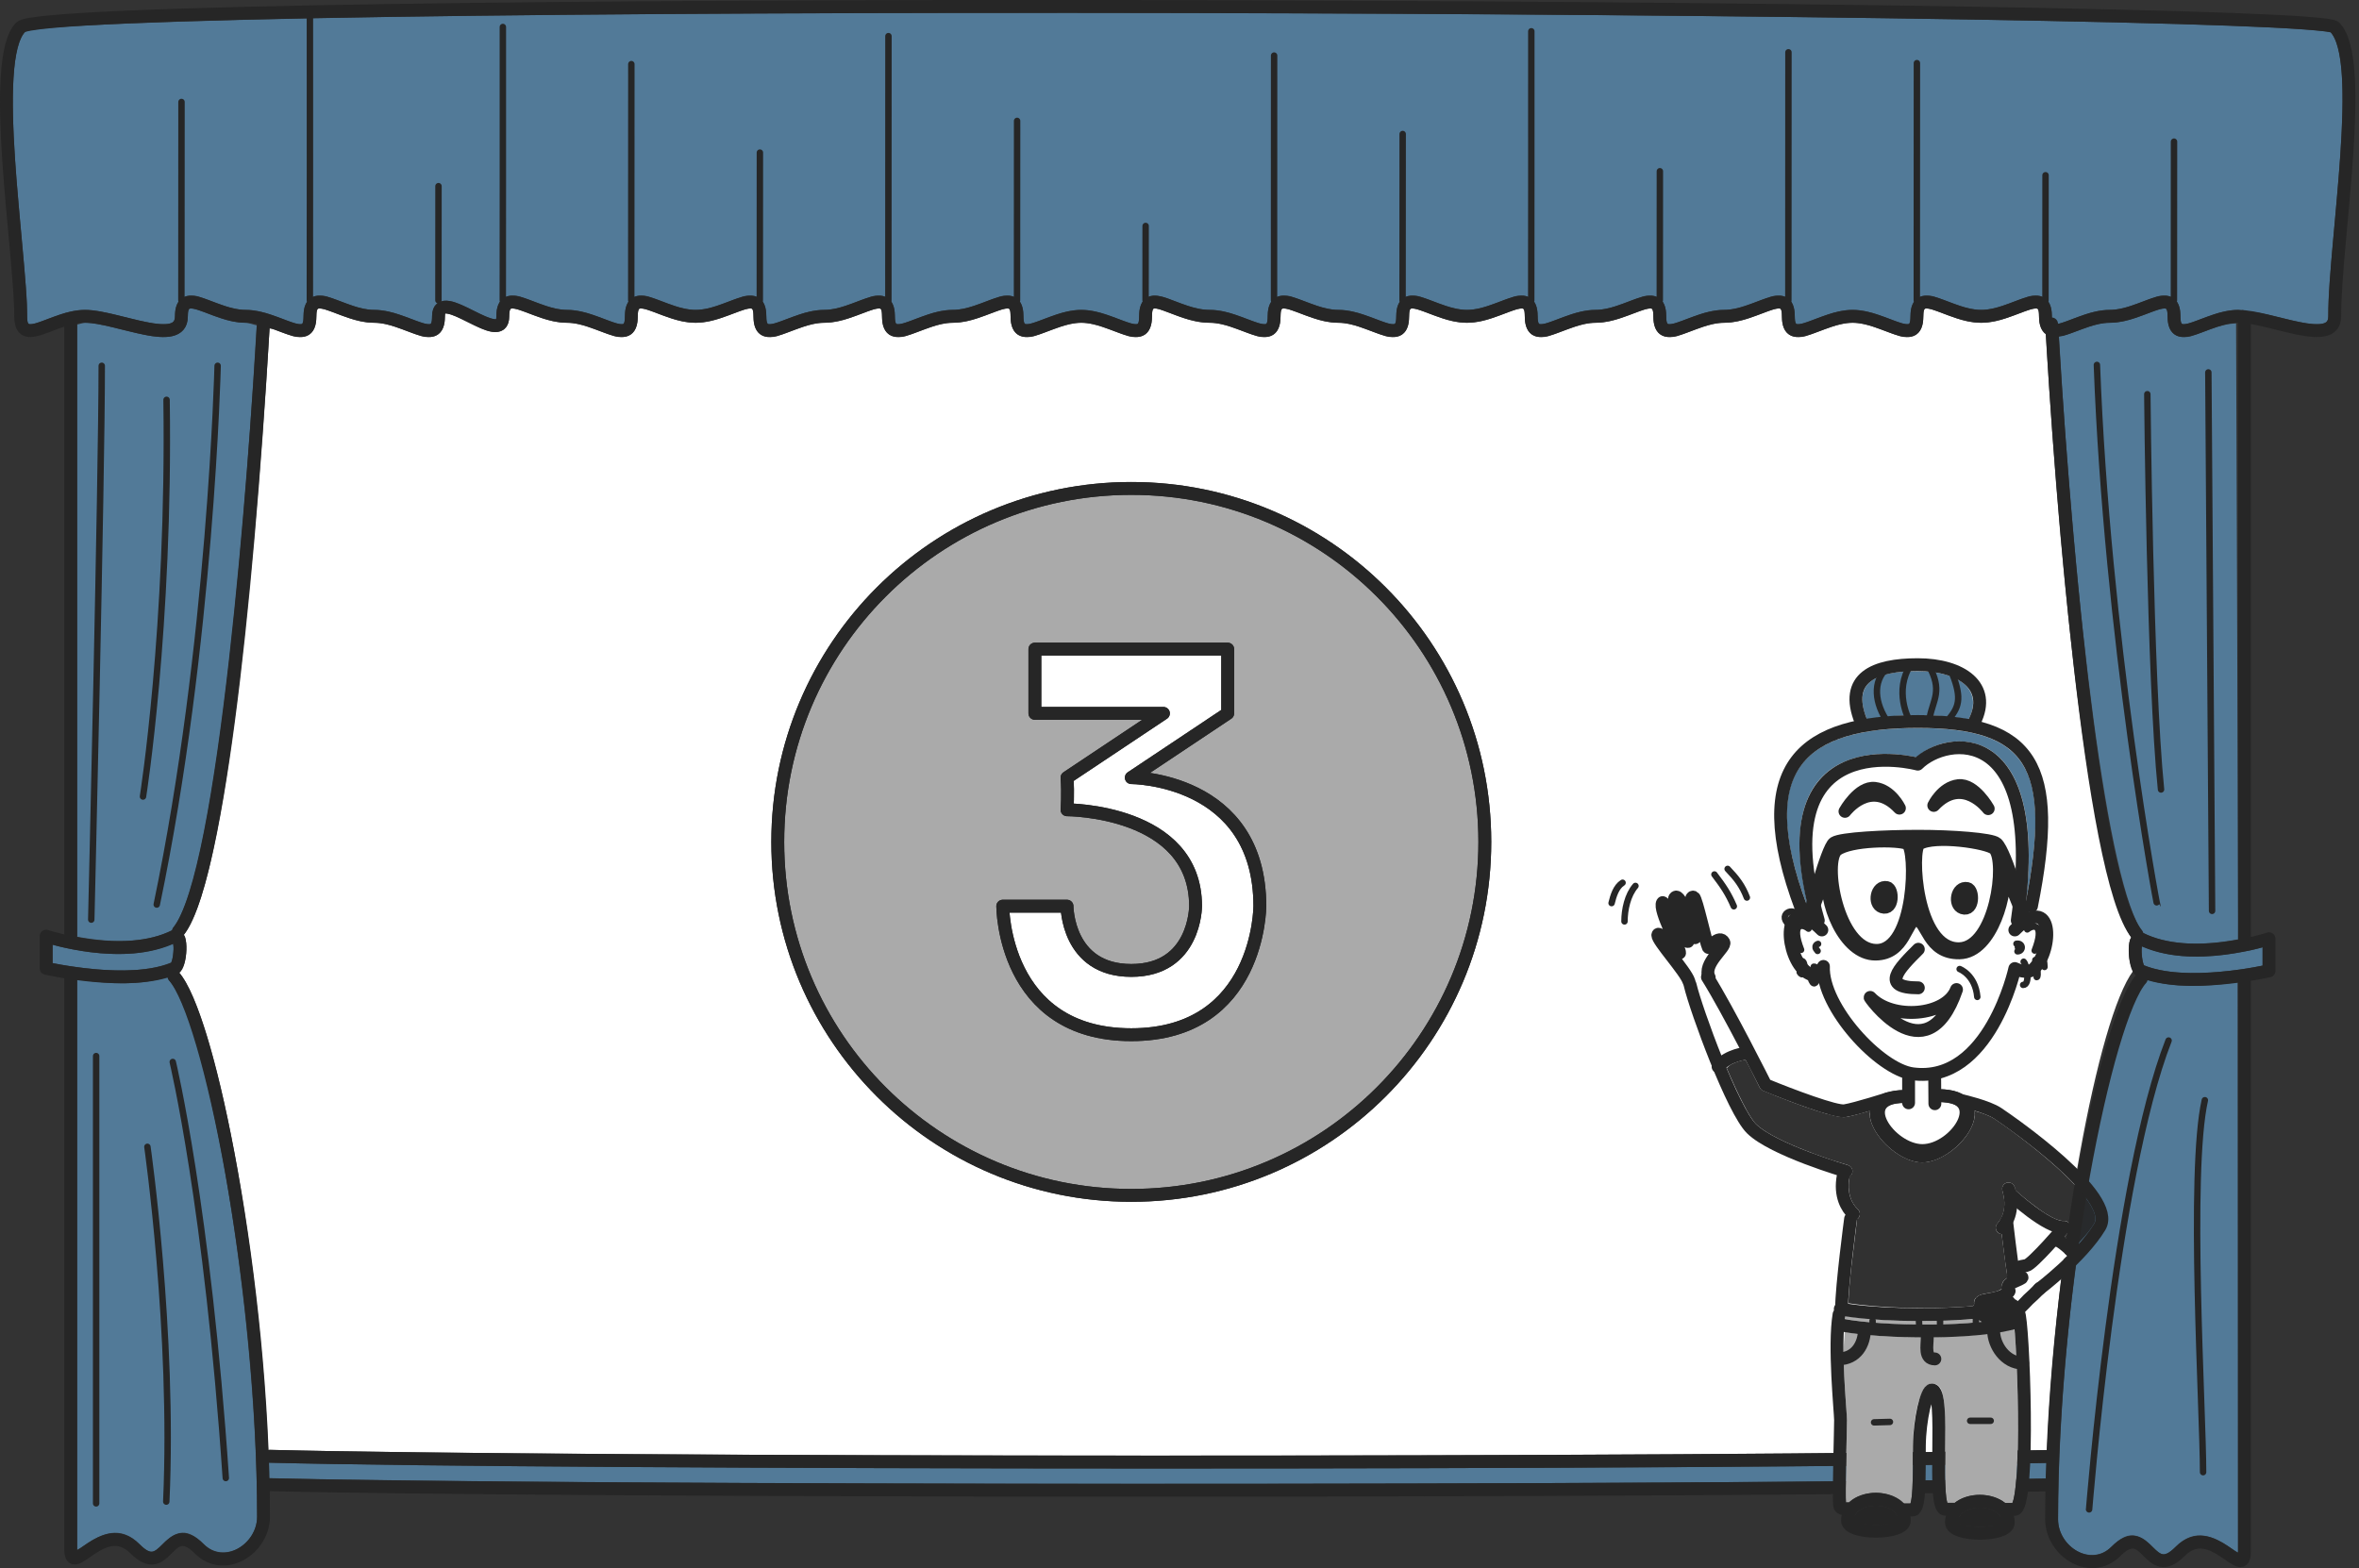 <?xml version="1.0" encoding="UTF-8"?>
<svg width="367px" height="244px" viewBox="0 0 367 244" version="1.1" xmlns="http://www.w3.org/2000/svg" xmlns:xlink="http://www.w3.org/1999/xlink">
    <rect x="0" y="0" width="367" height="244" fill="#333333" stroke="none"/>
    <!-- Generator: Sketch 55.2 (78181) - https://sketchapp.com -->
    <title>Stage</title>
    <desc>Created with Sketch.</desc>
    <g id="website-2.0" stroke="none" stroke-width="1" fill="none" fill-rule="evenodd">
        <g id="00_Webseite-2.0" transform="translate(-439, -164)">
            <g id="Stage" transform="translate(440, 165)">
                <g id="stage_color" transform="translate(0, 1)" fill-rule="nonzero">
                    <path d="M182.781,0.031 C227.654,0.124 271.935,0.48 305.156,1.031 C322.325,1.316 336.179,1.64 345.906,2 C350.947,2.187 354.877,2.394 357.594,2.594 C359.842,2.759 361.56,2.997 361.5,2.938 C363.687,5.124 363.908,12.848 362.719,26.906 C362.609,28.209 362.506,29.524 362.344,31.312 C361.417,41.506 361.219,43.938 361.219,47.219 C361.219,48.128 360.777,48.438 359.438,48.438 C358.165,48.438 356.803,48.185 353.562,47.375 C350.726,46.666 349.584,46.498 348.312,46.406 C348.175,46.335 348.041,46.249 347.875,46.25 C347.815,46.25 347.776,46.302 347.719,46.312 C347.6,46.309 347.338,46.219 347.219,46.219 C345.648,46.219 344.187,46.609 342.062,47.406 C339.336,48.429 339.27,48.438 338.719,48.438 C338.35,48.438 338.219,48.287 338.219,47.219 C338.219,45.156 337.381,44 335.75,44 C334.82,44 334.887,43.988 331.688,45.188 C329.772,45.906 328.487,46.219 327.219,46.219 C325.648,46.219 324.187,46.609 322.062,47.406 C319.336,48.429 319.27,48.438 318.719,48.438 C318.35,48.438 318.219,48.287 318.219,47.219 C318.219,45.156 317.381,44 315.75,44 C314.82,44 314.887,43.988 311.688,45.188 C309.772,45.906 308.487,46.219 307.219,46.219 C305.95,46.219 304.666,45.906 302.75,45.188 C299.55,43.988 299.649,44 298.719,44 C297.088,44 296.219,45.156 296.219,47.219 C296.219,48.287 296.119,48.437 295.75,48.438 C295.199,48.438 295.101,48.429 292.375,47.406 C290.25,46.609 288.79,46.219 287.219,46.219 C285.648,46.219 284.187,46.609 282.062,47.406 C279.336,48.429 279.27,48.438 278.719,48.438 C278.35,48.438 278.219,48.287 278.219,47.219 C278.219,45.156 277.381,44 275.75,44 C274.82,44 274.887,43.988 271.688,45.188 C269.772,45.906 268.487,46.219 267.219,46.219 C265.648,46.219 264.187,46.609 262.062,47.406 C259.336,48.429 259.27,48.438 258.719,48.438 C258.35,48.438 258.219,48.287 258.219,47.219 C258.219,45.156 257.381,44 255.75,44 C254.82,44 254.887,43.988 251.688,45.188 C249.772,45.906 248.487,46.219 247.219,46.219 C245.648,46.219 244.187,46.609 242.062,47.406 C239.336,48.429 239.27,48.438 238.719,48.438 C238.35,48.438 238.219,48.287 238.219,47.219 C238.219,45.156 237.381,44 235.75,44 C234.82,44 234.887,43.988 231.688,45.188 C229.772,45.906 228.487,46.219 227.219,46.219 C225.95,46.219 224.666,45.906 222.75,45.188 C219.55,43.988 219.649,44 218.719,44 C217.088,44 216.219,45.156 216.219,47.219 C216.219,48.287 216.119,48.437 215.75,48.438 C215.199,48.438 215.101,48.429 212.375,47.406 C210.25,46.609 208.79,46.219 207.219,46.219 C205.95,46.219 204.666,45.906 202.75,45.188 C199.55,43.988 199.649,44 198.719,44 C197.088,44 196.219,45.156 196.219,47.219 C196.219,48.287 196.119,48.437 195.75,48.438 C195.199,48.438 195.102,48.429 192.375,47.406 C190.25,46.609 188.79,46.219 187.219,46.219 C185.864,46.219 184.524,45.9 182.625,45.188 C182.464,45.127 180.849,44.504 180.562,44.406 C179.782,44.141 179.203,44 178.656,44 C177.05,44 176.219,45.157 176.219,47.219 C176.219,48.287 176.119,48.437 175.75,48.438 C175.199,48.438 175.102,48.429 172.375,47.406 C170.25,46.609 168.79,46.219 167.219,46.219 C165.648,46.219 164.187,46.609 162.062,47.406 C159.336,48.429 159.27,48.438 158.719,48.438 C158.35,48.438 158.219,48.287 158.219,47.219 C158.219,45.156 157.381,44 155.75,44 C154.82,44 154.887,43.988 151.688,45.188 C149.772,45.906 148.487,46.219 147.219,46.219 C145.648,46.219 144.187,46.609 142.062,47.406 C139.336,48.429 139.27,48.438 138.719,48.438 C138.35,48.438 138.219,48.287 138.219,47.219 C138.219,45.156 137.381,44 135.75,44 C134.82,44 134.887,43.988 131.688,45.188 C129.772,45.906 128.487,46.219 127.219,46.219 C125.648,46.219 124.187,46.609 122.062,47.406 C119.336,48.429 119.27,48.438 118.719,48.438 C118.35,48.438 118.219,48.287 118.219,47.219 C118.219,45.156 117.381,44 115.75,44 C114.82,44 114.887,43.988 111.688,45.188 C109.772,45.906 108.487,46.219 107.219,46.219 C105.95,46.219 104.666,45.906 102.75,45.188 C99.55,43.988 99.649,44 98.719,44 C97.088,44 96.219,45.156 96.219,47.219 C96.219,48.287 96.119,48.437 95.75,48.438 C95.199,48.438 95.102,48.429 92.375,47.406 C90.25,46.609 88.79,46.219 87.219,46.219 C85.95,46.219 84.666,45.906 82.75,45.188 C79.55,43.988 79.649,44 78.719,44 C77.088,44 76.219,45.156 76.219,47.219 C76.219,47.743 76.251,47.729 75.812,47.656 C75.173,47.55 74.422,47.227 72.656,46.344 C70.672,45.352 69.861,44.998 68.938,44.844 C67.313,44.573 66.219,45.422 66.219,47.219 C66.219,48.287 66.119,48.437 65.75,48.438 C65.199,48.438 65.102,48.429 62.375,47.406 C60.25,46.609 58.79,46.219 57.219,46.219 C55.95,46.219 54.666,45.906 52.75,45.188 C49.55,43.988 49.649,44 48.719,44 C47.088,44 46.219,45.156 46.219,47.219 C46.219,48.287 46.119,48.437 45.75,48.438 C45.199,48.438 45.102,48.429 42.375,47.406 C40.25,46.609 38.79,46.219 37.219,46.219 C35.95,46.219 34.666,45.906 32.75,45.188 C29.55,43.988 29.649,44 28.719,44 C27.088,44 26.219,45.156 26.219,47.219 C26.219,48.128 25.777,48.438 24.438,48.438 C23.165,48.438 21.803,48.185 18.562,47.375 C15.136,46.518 13.724,46.219 12.219,46.219 C10.648,46.219 9.187,46.609 7.062,47.406 C4.336,48.429 4.27,48.438 3.719,48.438 C3.35,48.438 3.219,48.287 3.219,47.219 C3.219,44.486 3.141,43.645 2.094,32.125 C1.87,29.667 1.708,27.762 1.562,25.906 C0.535,12.801 0.858,5.017 2.938,2.938 C3.797,2.078 25.582,1.148 60.094,0.625 C92.39,0.136 136.095,-0.065 182.781,0.031 Z" id="Path" fill="#527A98"></path>
                    <path d="M28.719,46 C29.27,46 29.336,46.04 32.062,47.062 C34.187,47.859 35.648,48.219 37.219,48.219 C37.706,48.219 38.41,48.522 38.938,48.625 C36.373,93.067 31.585,135.5 25.969,142.312 C25.859,142.446 25.851,142.618 25.812,142.781 C25.777,142.796 25.755,142.763 25.719,142.781 C23.967,143.657 21.912,144.151 19.594,144.344 C16.849,144.573 13.896,144.293 10.969,143.75 C10.972,143.716 11,143.692 11,143.656 L11,48.5 C11.36,48.448 11.873,48.219 12.219,48.219 C13.491,48.219 14.853,48.502 18.094,49.312 C21.52,50.169 22.932,50.437 24.438,50.438 C26.765,50.438 28.219,49.405 28.219,47.219 C28.219,46.15 28.35,46 28.719,46 Z" id="Path" fill="#527A98"></path>
                    <path d="M48.719,46 C49.27,46 49.336,46.04 52.062,47.062 C54.187,47.859 55.647,48.219 57.219,48.219 C58.487,48.219 59.772,48.563 61.688,49.281 C64.887,50.481 64.82,50.437 65.75,50.438 C67.381,50.438 68.219,49.281 68.219,47.219 C68.219,46.694 68.187,46.739 68.625,46.812 C69.264,46.919 70.015,47.242 71.781,48.125 C73.765,49.117 74.577,49.471 75.5,49.625 C77.124,49.896 78.219,49.016 78.219,47.219 C78.219,46.15 78.35,46 78.719,46 C79.27,46 79.336,46.04 82.062,47.062 C84.187,47.859 85.647,48.219 87.219,48.219 C88.487,48.219 89.772,48.563 91.688,49.281 C94.887,50.481 94.82,50.437 95.75,50.438 C97.381,50.438 98.219,49.281 98.219,47.219 C98.219,46.15 98.35,46 98.719,46 C99.27,46 99.336,46.04 102.062,47.062 C104.187,47.859 105.647,48.219 107.219,48.219 C108.79,48.219 110.25,47.859 112.375,47.062 C115.101,46.04 115.199,46 115.75,46 C116.119,46 116.219,46.15 116.219,47.219 C116.219,49.282 117.088,50.437 118.719,50.438 C119.649,50.438 119.55,50.481 122.75,49.281 C124.666,48.563 125.95,48.219 127.219,48.219 C128.79,48.219 130.25,47.859 132.375,47.062 C135.101,46.04 135.199,46 135.75,46 C136.119,46 136.219,46.15 136.219,47.219 C136.219,49.282 137.088,50.437 138.719,50.438 C139.649,50.438 139.55,50.481 142.75,49.281 C144.666,48.563 145.95,48.219 147.219,48.219 C148.79,48.219 150.25,47.859 152.375,47.062 C155.101,46.04 155.199,46 155.75,46 C156.119,46 156.219,46.15 156.219,47.219 C156.219,49.282 157.088,50.437 158.719,50.438 C159.649,50.438 159.55,50.481 162.75,49.281 C164.666,48.563 165.95,48.219 167.219,48.219 C168.487,48.219 169.772,48.563 171.688,49.281 C174.887,50.481 174.82,50.437 175.75,50.438 C177.381,50.438 178.219,49.281 178.219,47.219 C178.219,46.141 178.339,46 178.656,46 C179.172,46 178.953,45.943 181.938,47.062 C184.044,47.852 185.566,48.219 187.219,48.219 C188.487,48.219 189.772,48.563 191.688,49.281 C194.887,50.481 194.82,50.437 195.75,50.438 C197.381,50.438 198.219,49.281 198.219,47.219 C198.219,46.15 198.35,46 198.719,46 C199.27,46 199.336,46.04 202.062,47.062 C204.187,47.859 205.647,48.219 207.219,48.219 C208.487,48.219 209.772,48.563 211.688,49.281 C214.887,50.481 214.82,50.437 215.75,50.438 C217.381,50.438 218.219,49.281 218.219,47.219 C218.219,46.15 218.35,46 218.719,46 C219.27,46 219.336,46.04 222.062,47.062 C224.187,47.859 225.648,48.219 227.219,48.219 C228.79,48.219 230.25,47.859 232.375,47.062 C235.101,46.04 235.199,46 235.75,46 C236.119,46 236.219,46.15 236.219,47.219 C236.219,49.282 237.088,50.437 238.719,50.438 C239.649,50.438 239.55,50.481 242.75,49.281 C244.666,48.563 245.95,48.219 247.219,48.219 C248.79,48.219 250.25,47.859 252.375,47.062 C255.101,46.04 255.199,46 255.75,46 C256.119,46 256.219,46.15 256.219,47.219 C256.219,49.282 257.088,50.437 258.719,50.438 C259.649,50.438 259.55,50.481 262.75,49.281 C264.666,48.563 265.95,48.219 267.219,48.219 C268.79,48.219 270.25,47.859 272.375,47.062 C275.101,46.04 275.199,46 275.75,46 C276.119,46 276.219,46.15 276.219,47.219 C276.219,49.282 277.088,50.437 278.719,50.438 C279.649,50.438 279.55,50.481 282.75,49.281 C284.666,48.563 285.95,48.219 287.219,48.219 C288.487,48.219 289.772,48.563 291.688,49.281 C294.887,50.481 294.82,50.437 295.75,50.438 C297.381,50.438 298.219,49.281 298.219,47.219 C298.219,46.15 298.35,46 298.719,46 C299.27,46 299.336,46.04 302.062,47.062 C304.187,47.859 305.648,48.219 307.219,48.219 C308.79,48.219 310.25,47.859 312.375,47.062 C315.101,46.04 315.199,46 315.75,46 C316.119,46 316.219,46.15 316.219,47.219 C316.219,48.537 316.599,49.425 317.281,49.938 C319.742,92.712 324.673,135.182 330.594,143.906 C330.531,144.025 330.419,144.082 330.375,144.219 C330.208,144.739 330.161,145.442 330.188,146.219 C330.228,147.413 330.485,148.346 330.875,149.062 C325.341,156.445 318.792,192.329 317.469,223.625 C268.077,224.794 87.246,224.781 40.938,223.594 C40.849,223.591 40.8,223.668 40.719,223.688 C39.394,192.034 32.498,155.732 26.812,149.281 C27.551,148.696 27.946,147.423 28,145.812 C28.026,145.036 27.948,144.333 27.781,143.812 C27.737,143.676 27.625,143.619 27.562,143.5 C33.578,135.996 38.318,94.288 40.938,49.094 C41.227,49.194 41.365,49.16 41.688,49.281 C44.887,50.481 44.82,50.437 45.75,50.438 C47.381,50.438 48.219,49.281 48.219,47.219 C48.219,46.15 48.35,46 48.719,46 Z" id="Path" fill="#FFFFFF"></path>
                    <path d="M335.75,46 C336.119,46 336.219,46.15 336.219,47.219 C336.219,49.282 337.088,50.437 338.719,50.438 C339.649,50.438 339.55,50.481 342.75,49.281 C344.517,48.619 345.699,48.362 346.875,48.312 L347.219,144.156 C344.287,144.703 341.348,144.98 338.594,144.75 C336.275,144.557 334.189,144.063 332.438,143.188 C326.839,135.983 321.768,92.647 319.312,50.281 C319.929,50.269 320.019,50.305 322.75,49.281 C324.666,48.563 325.95,48.219 327.219,48.219 C328.79,48.219 330.25,47.859 332.375,47.062 C335.101,46.04 335.199,46 335.75,46 Z" id="Path" fill="#527A98"></path>
                    <path d="M25.906,144.812 C25.949,145.083 26.014,145.345 26,145.75 C25.981,146.326 25.901,146.921 25.781,147.375 C25.734,147.554 25.672,147.68 25.625,147.781 C23.744,148.556 21.287,148.964 18.344,149 C15.684,149.032 12.824,148.779 9.969,148.344 C9.028,148.2 8.154,148.06 7.375,147.906 C7.286,147.889 7.266,147.891 7.188,147.875 C7.188,147.042 7.188,146.066 7.188,145 C7.866,145.184 8.573,145.359 9.375,145.531 C12.866,146.279 16.41,146.622 19.75,146.344 C22.023,146.154 24.069,145.618 25.906,144.812 Z" id="Path" fill="#527A98"></path>
                    <path d="M332.25,145.219 C334.094,146.032 336.122,146.56 338.406,146.75 C341.558,147.013 344.917,146.693 348.219,146.031 C348.229,146.031 348.24,146.032 348.25,146.031 C348.438,145.993 348.625,145.978 348.812,145.938 C349.614,145.766 350.322,145.591 351,145.406 C351,146.46 351,147.411 351,148.25 C350.921,148.266 350.902,148.264 350.812,148.281 C350.033,148.435 349.16,148.606 348.219,148.75 C345.363,149.186 342.503,149.439 339.844,149.406 C336.888,149.37 334.415,148.969 332.531,148.188 C332.484,148.086 332.454,147.96 332.406,147.781 C332.286,147.327 332.207,146.732 332.188,146.156 C332.174,145.752 332.208,145.49 332.25,145.219 Z" id="Path" fill="#527A98"></path>
                    <path d="M25.125,150 C25.15,150.198 25.169,150.402 25.312,150.562 C31.181,157.104 39,200.913 39,234 C39,238.451 33.78,241.343 30.719,238.281 C28.17,235.733 26.501,236.062 24.281,238.281 C22.751,239.812 22.337,239.899 20.719,238.281 C18.2,235.763 15.646,236.101 12.562,238.156 C11.477,238.914 11.262,239.024 11,239.156 C10.996,239.078 11,239.101 11,239 L11,150.406 C13.502,150.738 16.021,151.029 18.375,151 C20.993,150.968 23.193,150.597 25.125,150 Z" id="Path" fill="#527A98"></path>
                    <path d="M332.469,150.25 C334.514,150.97 336.943,151.371 339.812,151.406 C342.146,151.435 344.645,151.17 347.125,150.844 L347.188,239.406 C347.188,239.509 347.16,239.483 347.156,239.562 C346.892,239.428 346.667,239.312 345.594,238.562 C342.511,236.507 339.987,236.169 337.469,238.688 C335.851,240.306 335.406,240.218 333.875,238.688 C331.656,236.468 330.017,236.139 327.469,238.688 C324.407,241.749 319.188,238.857 319.188,234.406 C319.188,201.595 326.709,157.749 332.469,150.25 Z" id="Path" fill="#527A98"></path>
                    <path d="M40.781,225.531 C40.83,225.54 40.855,225.592 40.906,225.594 C64.093,226.188 120.946,226.493 178.188,226.5 C235.289,226.507 292.667,226.209 317.406,225.625 C317.377,226.446 317.365,227.25 317.344,228.062 C264.331,229.182 86.886,229.147 40.844,228 C40.823,227.178 40.81,226.362 40.781,225.531 Z" id="Path" fill="#527A98"></path>
                    <path d="M175,74 C144.624,74 120,98.624 120,129 C120,159.376 144.624,184 175,184 C205.376,184 230,159.376 230,129 C230,98.624 205.376,74 175,74 Z M160,99 L190,99 L190,109 L175,119 C175,119 195,119 195,139 C195,139 195,159 175,159 C155,159 155,139 155,139 L165,139 C165,139 165,149 175,149 C185,149 185,139 185,139 C185,124 165,124 165,124 C165,124 165.195,121.535 165,119 L180,109 L160,109 L160,99 Z" id="Shape" stroke="#262626" stroke-width="2" fill="#AAAAAA" stroke-linecap="round" stroke-linejoin="round"></path>
                </g>
                <g id="stage_outline" stroke="#262626" stroke-linecap="round" stroke-linejoin="round">
                    <path d="M317.663,225.632 C268.542,226.801 87.411,226.789 40.922,225.597" id="Path" stroke-width="2"></path>
                    <path d="M2.222,3.224 C7.222,-1.776 358.687,-0.311 362.222,3.224 C367.222,8.224 362.222,36.366 362.222,48.224 C362.222,53.224 352.222,48.224 347.222,48.224 C342.222,48.224 337.222,53.224 337.222,48.224 C337.222,43.224 332.222,48.224 327.222,48.224 C322.222,48.224 317.222,53.224 317.222,48.224 C317.222,43.224 312.222,48.224 307.222,48.224 C302.222,48.224 297.222,43.224 297.222,48.224 C297.222,53.224 292.222,48.224 287.222,48.224 C282.222,48.224 277.222,53.224 277.222,48.224 C277.222,43.224 272.222,48.224 267.222,48.224 C262.222,48.224 257.222,53.224 257.222,48.224 C257.222,43.224 252.222,48.224 247.222,48.224 C242.222,48.224 237.222,53.224 237.222,48.224 C237.222,43.224 232.222,48.224 227.222,48.224 C222.222,48.224 217.222,43.224 217.222,48.224 C217.222,53.224 212.222,48.224 207.222,48.224 C202.222,48.224 197.222,43.224 197.222,48.224 C197.222,53.224 192.222,48.224 187.222,48.224 C181.939,48.224 177.222,43.224 177.222,48.224 C177.222,53.224 172.222,48.224 167.222,48.224 C162.222,48.224 157.222,53.224 157.222,48.224 C157.222,43.224 152.222,48.224 147.222,48.224 C142.222,48.224 137.222,53.224 137.222,48.224 C137.222,43.224 132.222,48.224 127.222,48.224 C122.222,48.224 117.222,53.224 117.222,48.224 C117.222,43.224 112.222,48.224 107.222,48.224 C102.222,48.224 97.222,43.224 97.222,48.224 C97.222,53.224 92.222,48.224 87.222,48.224 C82.222,48.224 77.222,43.224 77.222,48.224 C77.222,53.224 67.222,43.224 67.222,48.224 C67.222,53.224 62.222,48.224 57.222,48.224 C52.222,48.224 47.222,43.224 47.222,48.224 C47.222,53.224 42.222,48.224 37.222,48.224 C32.222,48.224 27.222,43.224 27.222,48.224 C27.222,53.224 17.222,48.224 12.222,48.224 C7.222,48.224 2.222,53.224 2.222,48.224 C2.222,38.224 -2.778,8.224 2.222,3.224 Z" id="Path" stroke-width="2"></path>
                    <path d="M27.222,45.724 C27.222,45.724 27.235,28.063 27.237,14.869" id="Path"></path>
                    <path d="M47.207,45.724 C47.207,45.724 47.236,7.457 47.214,1.5" id="Path"></path>
                    <path d="M67.207,45.724 C67.207,45.724 67.214,37.431 67.218,27.966" id="Path"></path>
                    <path d="M77.222,45.724 C77.222,45.724 77.247,12.624 77.233,3.2" id="Path"></path>
                    <path d="M97.207,45.724 C97.207,45.724 97.225,21.97 97.222,8.979" id="Path"></path>
                    <path d="M117.207,45.724 C117.207,45.724 117.216,34.152 117.22,22.745" id="Path"></path>
                    <path d="M137.207,45.724 C137.207,45.724 137.23,15.552 137.22,4.62" id="Path"></path>
                    <path d="M157.222,45.724 C157.222,45.724 157.233,30.54 157.236,17.812" id="Path"></path>
                    <path d="M177.222,45.724 C177.222,45.724 177.226,40.775 177.23,34.159" id="Path"></path>
                    <path d="M197.207,45.724 C197.207,45.724 197.226,20.268 197.221,7.648" id="Path"></path>
                    <path d="M217.207,45.724 C217.207,45.724 217.218,32.106 217.221,19.853" id="Path"></path>
                    <path d="M237.222,45.724 C237.222,45.724 237.246,14.09 237.234,3.868" id="Path"></path>
                    <path d="M257.222,45.724 C257.222,45.724 257.229,36.033 257.234,25.645" id="Path"></path>
                    <path d="M277.222,45.724 C277.222,45.724 277.242,19.565 277.236,7.136" id="Path"></path>
                    <path d="M297.207,45.724 C297.207,45.724 297.225,21.776 297.222,8.821" id="Path"></path>
                    <path d="M317.222,45.724 C317.222,45.724 317.229,36.417 317.233,26.268" id="Path"></path>
                    <path d="M337.207,45.724 C337.207,45.724 337.217,32.97 337.221,21.042" id="Path"></path>
                    <path d="M40,49 C38.709,71.59 34.062,135.064 26.728,143.959" id="Path" stroke-width="2"></path>
                    <path d="M10,144.656 L10,48.68" id="Path" stroke-width="2"></path>
                    <path d="M26.048,150.898 C31.47,156.942 40,198.657 40,235 C40,240 33.924,243.924 30,240 C25,235 25,245 20,240 C15,235 10,245 10,240 L10,151.411" id="Path" stroke-width="2"></path>
                    <path d="M6.176,144.667 C6.176,144.667 18.176,148.667 26.176,144.667 C27.441,144.034 27.095,149.273 26.176,149.667 C19.176,152.667 6.176,149.667 6.176,149.667 L6.176,144.667 Z" id="Path" stroke-width="2"></path>
                    <path d="M318.176,49.401 C319.467,71.991 324.114,135.464 331.448,144.36" id="Path" stroke-width="2"></path>
                    <path d="M348.176,145.057 L348.176,49.081" id="Path" stroke-width="2"></path>
                    <path d="M332.127,151.299 C326.706,157.342 318.176,199.058 318.176,235.401 C318.176,240.401 324.252,244.325 328.176,240.401 C333.176,235.401 333.176,245.401 338.176,240.401 C343.176,235.401 348.176,245.401 348.176,240.401 L348.176,151.811" id="Path" stroke-width="2"></path>
                    <path d="M352,145.067 C352,145.067 340,149.067 332,145.067 C330.735,144.435 331.081,149.673 332,150.067 C339,153.067 352,150.067 352,150.067 L352,145.067 Z" id="Path" stroke-width="2"></path>
                    <path d="M317.535,230.055 C265.004,231.169 85.744,231.173 40,230" id="Path" stroke-width="2"></path>
                    <path d="M32.858,55.917 C32.858,55.917 31.839,99.208 23.385,139.749" id="Path"></path>
                    <path d="M24.913,61.213 C25.422,96.661 21.246,122.942 21.246,122.942" id="Path"></path>
                    <path d="M14.828,55.917 C14.828,73.709 13.198,142.092 13.198,142.092" id="Path"></path>
                    <path d="M25.876,164.241 C25.876,164.241 31.286,186.799 34.129,228.982" id="Path"></path>
                    <path d="M13.955,163.324 L13.955,232.925" id="Path"></path>
                    <path d="M21.933,177.446 C21.933,177.446 26.059,206.332 24.867,232.65" id="Path"></path>
                    <path d="M325.224,55.783 C326.773,97.821 334.546,140.005 334.619,139.859" id="Path"></path>
                    <path d="M342.562,56.946 L343.143,140.731" id="Path"></path>
                    <path d="M333.069,60.336 C333.069,60.336 333.457,104.795 335.2,121.843" id="Path"></path>
                    <path d="M342.018,170.191 C339.47,181.475 341.745,218.692 341.745,228.07" id="Path"></path>
                    <path d="M336.376,160.908 C328.003,182.294 323.999,234.244 323.999,233.985" id="Path"></path>
                    <path d="M175,75 C144.624,75 120,99.624 120,130 C120,160.376 144.624,185 175,185 C205.376,185 230,160.376 230,130 C230,99.624 205.376,75 175,75 Z M160,100 L190,100 L190,110 L175,120 C175,120 195,120 195,140 C195,140 195,160 175,160 C155,160 155,140 155,140 L165,140 C165,140 165,150 175,150 C185,150 185,140 185,140 C185,125 165,125 165,125 C165,125 165.195,122.535 165,120 L180,110 L160,110 L160,100 Z" id="Shape" stroke-width="2"></path>
                </g>
                <g id="avatar_color" transform="translate(260, 103)" fill-rule="nonzero">
                    <path d="M37.344,0.438 C44.047,0.438 47.477,3.483 45.312,7.812 C45.287,7.864 45.329,7.916 45.312,7.969 C42.996,7.535 40.387,7.281 37.344,7.281 C34.391,7.281 31.814,7.546 29.438,7.938 C29.434,7.927 29.442,7.917 29.438,7.906 C27.315,2.6 30.035,0.438 37.344,0.438 Z" id="Path" fill="#527A98"></path>
                    <path d="M37.344,9.281 C54.47,9.281 58.338,15.436 54.062,36.812 C53.954,37.354 54.302,37.892 54.844,38 C54.531,38.101 54.244,38.123 53.906,38.312 C54.312,35.223 54.6,32.296 54.625,29.75 C54.711,21.164 52.711,15.619 49,12.969 C47.075,11.594 44.728,11.168 42.5,11.438 C40.481,11.682 38.624,12.566 37.156,13.844 C36.851,13.773 36.56,13.707 36.062,13.625 C33.561,13.21 30.938,13.159 28.438,13.719 C20.102,15.584 16.67,23.308 20.594,38.188 C20.324,38.059 20.095,38.037 19.844,37.969 C20.123,37.702 20.3,37.353 20.156,36.969 C12.655,16.921 18.419,9.281 37.344,9.281 Z" id="Path" fill="#527A98"></path>
                    <path d="M42.719,13.406 C44.494,13.186 46.35,13.527 47.844,14.594 C52.036,17.588 53.775,25.572 51.844,39.094 C51.808,39.346 51.902,39.586 52.031,39.781 C51.934,39.873 51.848,39.902 51.75,40 C51.359,40.391 51.359,41.016 51.75,41.406 C52.141,41.797 52.766,41.797 53.156,41.406 C55.358,39.205 56.089,39.259 56.344,40.531 C56.674,42.181 55.946,44.804 54.75,46 C54.648,46.102 54.497,46.154 54.25,46.156 C53.983,46.159 53.669,46.111 53.344,46 C53.145,45.932 52.976,45.848 52.906,45.812 C52.322,45.513 51.609,45.859 51.469,46.5 C51.444,46.615 51.398,46.833 51.312,47.156 C51.168,47.702 50.997,48.312 50.781,48.969 C50.166,50.845 49.391,52.725 48.438,54.469 C45.495,59.852 41.623,62.752 36.688,62.094 C31.707,61.43 23.473,51.896 23.688,46.406 C23.732,45.277 22.157,44.946 21.75,46 C21.72,46.077 21.621,46.253 21.5,46.406 C21.162,46.835 20.934,46.862 20.156,46.031 C18.98,44.777 18.245,42.102 18.562,40.469 C18.804,39.227 19.514,39.202 21.719,41.406 C22.109,41.797 22.734,41.797 23.125,41.406 C23.516,41.016 23.516,40.391 23.125,40 C22.995,39.87 22.878,39.837 22.75,39.719 C22.874,39.492 22.92,39.203 22.844,38.938 C18.621,24.158 21.544,17.297 28.875,15.656 C31.088,15.161 33.481,15.218 35.75,15.594 C36.125,15.656 36.456,15.715 36.75,15.781 C36.922,15.82 37.04,15.86 37.094,15.875 C37.44,15.969 37.809,15.848 38.062,15.594 C39.249,14.408 40.943,13.626 42.719,13.406 Z" id="Path" fill="#FFFFFF"></path>
                    <path d="M3.5,42.5 C3.663,43.081 3.809,43.743 3.875,43.875 C4.116,44.357 4.548,44.444 4.938,44.375 C4.432,45.073 4.026,45.709 3.844,46.344 C3.738,46.714 3.916,47.049 3.938,47.406 C3.65,47.729 3.539,48.177 3.781,48.562 C4.685,50.003 5.856,52.053 7.219,54.562 C7.337,54.78 8.611,57.18 9.656,59.156 C8.95,59.298 8.247,59.4 7.406,59.844 C7.19,59.958 7.043,60.147 6.844,60.281 C5.141,56.09 3.518,51.595 2.906,49.031 C2.871,48.882 2.745,48.801 2.656,48.688 C2.656,48.589 2.718,48.505 2.688,48.406 C2.483,47.738 1.729,46.657 0.594,45.156 C0.942,45.04 1.225,44.835 1.281,44.406 C1.316,44.143 1.114,43.703 0.969,43.312 C1.226,43.487 1.5,43.56 1.844,43.469 C2.391,43.032 2.339,42.931 2.375,42.75 C2.492,42.828 2.358,42.772 2.562,42.906 C3.198,42.831 3.231,42.808 3.5,42.5 Z" id="Path" fill="#FFFFFF"></path>
                    <path d="M10.562,60.906 C10.838,61.433 11.08,61.857 11.281,62.25 C11.684,63.036 12.707,65.101 12.781,65.25 C12.889,65.466 13.089,65.627 13.312,65.719 C19.27,68.171 24.71,70.049 26.156,69.812 C26.842,69.7 27.894,69.428 29.281,69.031 C29.315,69.022 29.751,68.878 29.969,68.812 C29.945,68.995 29.869,69.15 29.875,69.344 C29.898,70.077 30.134,70.866 30.594,71.719 C32.068,74.449 35.404,76.875 38.031,76.875 C40.765,76.875 44.169,74.404 45.594,71.625 C46.04,70.755 46.257,69.928 46.25,69.188 C46.249,69.063 46.17,68.964 46.156,68.844 C46.471,68.94 46.801,69.025 47.094,69.125 C48.054,69.453 48.806,69.766 49.25,70.062 C51.914,71.839 55.793,74.767 58.938,77.594 C63.478,81.675 65.679,84.94 64.812,86.375 C64.67,86.61 64.51,86.849 64.344,87.094 C63.74,87.98 62.814,88.948 61.938,89.906 C61.723,89.702 61.553,89.54 61.438,89.438 C61.33,89.343 61.226,89.242 61.125,89.156 C60.711,88.805 60.441,88.686 60.125,88.5 C60.37,88.224 60.868,87.669 60.906,87.625 C61.49,86.944 60.924,85.889 60.031,85.969 C59.478,86.018 58.416,85.59 57.094,84.75 C56.568,84.416 56.043,84.026 55.469,83.594 C54.737,83.044 53.997,82.467 53.312,81.875 C53.082,81.676 52.546,81.195 52.469,81.125 C52.432,80.979 52.482,80.867 52.438,80.719 C52.28,80.189 51.717,79.874 51.188,80.031 C50.658,80.189 50.374,80.752 50.531,81.281 C51.186,83.485 50.754,85.247 49.75,86.375 C49.566,86.581 49.485,86.838 49.5,87.094 C49.515,87.349 49.606,87.598 49.812,87.781 C49.984,87.934 50.195,87.985 50.406,88 C50.593,89.499 50.823,91.251 50.844,91.406 C51.021,92.772 51.169,93.838 51.281,94.5 C51.285,94.525 51.307,94.539 51.312,94.562 C51.298,94.64 51.245,94.699 51.25,94.781 C51.252,94.807 51.278,94.819 51.281,94.844 C50.858,95.099 50.589,95.349 50.469,95.781 C50.395,96.047 50.52,96.232 50.531,96.469 C50.241,96.672 49.904,96.869 49.406,97 C49.18,97.06 48.95,97.102 48.656,97.156 C48.506,97.184 47.998,97.264 47.906,97.281 C47.296,97.393 46.961,97.51 46.656,97.719 C46.297,97.965 46.115,98.274 46.094,98.625 C46.086,98.753 46.213,98.871 46.25,99 C46.215,99.029 46.095,99.028 46.062,99.062 C46.015,99.114 46.063,99.167 46.031,99.219 C39.664,99.807 31.316,99.547 26.562,98.781 C26.605,97.511 26.728,95.817 27,93.281 C27.063,92.693 27.895,85.863 27.906,85.781 C27.912,85.736 27.875,85.701 27.875,85.656 C27.943,85.612 28.037,85.624 28.094,85.562 C28.281,85.359 28.355,85.099 28.344,84.844 C28.333,84.588 28.235,84.343 28.031,84.156 C26.92,83.135 26.319,81.414 26.75,79.156 C26.757,79.121 26.716,79.097 26.719,79.062 C26.91,78.935 27.086,78.772 27.156,78.531 C27.311,78.001 26.999,77.436 26.469,77.281 C26.352,77.247 24.697,76.742 24.062,76.531 C22.251,75.93 20.436,75.257 18.75,74.562 C15.628,73.275 13.312,72.015 12.188,70.906 C11.139,69.873 9.358,66.249 7.625,62.188 C7.862,62 8.057,61.776 8.344,61.625 C8.873,61.346 9.454,61.133 10.031,61 C10.275,60.944 10.415,60.925 10.562,60.906 Z" id="Path" fill-opacity="0.947" fill="#262626"></path>
                    <path d="M39,63.969 C39.005,64.827 39.031,67.294 39.031,67.75 C39.031,68.302 39.479,68.75 40.031,68.75 C40.584,68.75 41.031,68.302 41.031,67.75 C41.031,67.723 41.031,67.572 41.031,67.531 C41.599,67.561 42.19,67.589 42.594,67.688 C43.933,68.08 44.167,68.991 43.531,70.312 C42.581,72.287 40.132,74.031 38.062,74.031 C36.073,74.031 33.587,72.314 32.594,70.375 C31.858,68.94 32.246,68.077 34,67.781 C34.301,67.739 34.595,67.668 34.969,67.656 C35.007,68.174 35.41,68.594 35.938,68.594 C36.49,68.594 36.938,68.146 36.938,67.594 C36.938,66.698 36.938,65.078 36.938,64.031 C37.656,64.096 38.322,64.026 39,63.969 Z" id="Path" fill="#FFFFFF"></path>
                    <path d="M58.812,89.938 C58.862,89.962 58.883,90.016 58.938,90.031 C59.015,90.053 59.362,90.306 59.812,90.688 C59.878,90.743 60.282,91.099 60.625,91.406 C59.552,92.472 58.425,93.508 57.281,94.469 C56.85,94.831 56.452,95.153 56.094,95.438 C55.923,95.573 55.834,95.654 55.75,95.719 C55.723,95.741 55.682,95.724 55.656,95.75 C54.83,96.587 54.628,96.769 54.156,97.188 C54.148,97.195 53.694,97.646 53.188,98.188 C53.081,98.301 52.98,98.334 52.875,98.438 C52.748,98.309 52.569,98.294 52.406,98.25 C52.343,98.105 52.319,97.949 52.188,97.844 C52.16,97.822 52.123,97.831 52.094,97.812 C52.174,97.731 52.202,97.63 52.25,97.531 C52.308,97.472 52.394,97.449 52.438,97.375 C52.606,97.088 52.562,96.783 52.438,96.5 C52.56,96.433 52.692,96.345 52.906,96.25 C52.899,96.253 53.452,96.035 53.594,95.969 C53.997,95.78 54.19,95.663 54.375,95.406 C54.553,95.159 54.616,94.869 54.562,94.594 C54.515,94.346 54.35,94.131 54.125,93.969 C54.235,93.946 54.236,93.935 54.406,93.906 C55.117,93.787 56.075,92.912 57.844,91.031 C57.897,90.975 58.422,90.371 58.812,89.938 Z" id="Path" fill="#FFFFFF"></path>
                    <path d="M53.062,92.906 C53.071,92.911 53.084,92.899 53.094,92.906 C53.125,92.931 53.128,93.001 53.156,93.031 C53.115,92.997 53.095,92.945 53.062,92.906 Z" id="Path" fill="#FFFFFF"></path>
                    <path d="M52.062,96.031 C52.166,96.092 52.257,96.165 52.312,96.25 C52.375,96.346 52.385,96.388 52.406,96.312 C52.392,96.363 52.361,96.369 52.344,96.406 C52.261,96.27 52.21,96.118 52.062,96.031 Z" id="Path" fill="#262626"></path>
                    <path d="M26.094,100.75 C31.014,101.563 39.609,101.826 46.188,101.219 C46.291,101.209 46.346,101.101 46.438,101.062 C46.64,101.248 46.899,101.454 47.312,101.688 C40.678,102.405 31.263,102.213 26.062,101.25 C26.08,101.124 26.074,100.868 26.094,100.75 Z" id="Path" fill="#AAAAAA"></path>
                    <path d="M52.375,102.75 C52.449,103.529 52.528,104.335 52.594,105.438 C52.775,108.497 52.901,112.273 52.938,115.844 C52.98,119.931 52.899,123.505 52.688,126.094 C52.573,127.502 52.434,128.617 52.25,129.344 C52.185,129.599 52.122,129.743 52.062,129.875 L51,129.875 C50.986,129.875 50.983,129.906 50.969,129.906 C49.926,129.052 48.478,128.594 47,128.594 C45.538,128.594 44.126,129.039 43.094,129.875 C43.059,129.871 43.035,129.844 43,129.844 L41.969,129.844 C41.958,129.814 41.949,129.819 41.938,129.781 C41.822,129.392 41.745,128.772 41.688,127.938 C41.592,126.55 41.587,125.129 41.625,121.719 C41.626,121.645 41.641,116.591 41.531,115.094 C41.343,112.535 40.955,111.292 39.562,111.281 C37.771,111.267 36.642,116.201 36.594,120.969 C36.59,121.342 36.595,122.646 36.594,123.125 C36.587,126.084 36.573,127.3 36.469,128.469 C36.408,129.143 36.321,129.63 36.219,129.938 L35.188,129.938 C35.163,129.938 35.149,129.967 35.125,129.969 C34.083,128.894 32.502,128.281 30.844,128.281 C29.236,128.281 27.694,128.832 26.656,129.844 C26.54,129.821 26.437,129.76 26.312,129.781 C26.315,129.781 26.305,129.779 26.281,129.781 C26.248,129.785 26.221,129.78 26.188,129.781 C26.131,128.978 26.151,126.991 26.219,123.656 C26.23,123.086 26.346,117.235 26.344,116.969 C26.341,116.621 26.081,113.031 26.062,112.75 C25.937,110.834 25.852,109.092 25.812,107.469 C25.768,105.673 25.917,104.564 26,103.25 C33.004,104.486 46.326,104.377 52.375,102.75 Z" id="Path" fill="#AAAAAA"></path>
                    <path d="M30.844,130.281 C32.555,130.281 34.281,131.049 34.281,132.594 C34.281,133.471 27.438,133.471 27.438,132.594 C27.438,131.049 29.133,130.281 30.844,130.281 Z" id="Path" fill="#262626"></path>
                    <path d="M47,130.594 C48.711,130.594 50.438,131.362 50.438,132.906 C50.438,133.784 43.594,133.784 43.594,132.906 C43.594,131.362 45.289,130.594 47,130.594 Z" id="Path" fill="#262626"></path>
                </g>
                <g id="avatar_outline" transform="translate(249, 102)" stroke="#262626" stroke-linecap="round" stroke-linejoin="round">
                    <path d="M48.444,44.703 C45.442,47.705 42.44,50.707 48.444,50.707" id="Path" stroke-width="2"></path>
                    <path d="M54.383,50.975 C52.808,55.109 44.379,55.816 40.956,52.194 C40.388,51.593 49.612,64.909 54.383,50.975" id="Path" stroke-width="2"></path>
                    <path d="M33.433,41.701 C27.428,35.696 27.527,44.607 30.43,47.705 C32.642,50.065 33.68,47.375 33.68,47.375 C33.433,53.71 42.398,63.395 47.554,64.082 C59.531,65.679 63.456,47.705 63.456,47.705 C63.456,47.705 65.44,48.723 66.458,47.705 C69.46,44.703 69.46,35.696 63.456,41.701" id="Path" stroke-width="2"></path>
                    <path d="M32.176,47.421 C33.504,47.326 32.499,51.812 31.685,49.18" id="Path"></path>
                    <path d="M30.01,46.668 C31.105,45.778 30.836,49.694 29.987,48.283" id="Path"></path>
                    <path d="M64.827,46.64 C65.366,47.18 65.87,50.254 64.748,50.254" id="Path"></path>
                    <path d="M66.647,46.377 C66.79,46.662 67.228,49.04 66.858,49.04" id="Path"></path>
                    <path d="M67.491,45.216 C67.87,45.879 68.071,46.69 68.071,47.458" id="Path"></path>
                    <path d="M28.326,40.87 C26.248,39.113 29.75,37.625 29.788,40.267" id="Path"></path>
                    <path d="M46.927,64.641 C46.927,65.961 46.927,67.281 46.927,68.601" id="Path" stroke-width="2"></path>
                    <path d="M50.987,64.584 C50.987,65.799 51.016,67.526 51.016,68.74" id="Path" stroke-width="2"></path>
                    <path d="M51.352,67.473 C61.213,67.454 53.873,76.884 49.03,76.884 C44.398,76.884 37.064,67.617 46.356,67.611" id="Path" stroke-width="2"></path>
                    <path d="M36.302,100.671 C40.737,101.534 50.011,101.868 57.11,101.212" id="Path" stroke-width="2"></path>
                    <path d="M62,131.864 L63.433,131.864 C65.967,131.864 64.725,101.997 64.05,101.321" id="Path" stroke-width="2"></path>
                    <path d="M46.19,131.951 L47.566,131.949 C48.756,131.949 48.557,126.716 48.605,121.969 C48.647,117.895 49.72,113.267 50.557,113.274 C52.864,113.292 50.396,131.838 52.607,131.838 L53.996,131.838" id="Path" stroke-width="2"></path>
                    <path d="M36.11,101.525 C35.28,106.429 36.331,116.608 36.343,117.965 C36.355,119.322 36.021,129.475 36.196,131.217 C36.271,131.97 37.475,131.763 37.475,131.763" id="Path" stroke-width="2"></path>
                    <path d="M53.592,133.918 C53.592,129.496 62.436,129.496 62.436,133.918 C62.436,136.129 53.592,136.129 53.592,133.918 Z" id="Path" stroke-width="2"></path>
                    <path d="M62.632,133.1 C60.719,134.147 55.669,134.079 53.808,133.19" id="Path"></path>
                    <path d="M59.052,132.517 C58.557,131.913 57.405,132 56.767,132.493" id="Path"></path>
                    <path d="M43.55,35.106 C41.94,34.781 41.424,37.646 42.817,38.11 C44.555,38.69 44.559,35.309 43.55,35.106 Z" id="Path" stroke-width="2" fill="#262626" fill-rule="nonzero"></path>
                    <path d="M56.052,35.253 C54.442,34.928 53.926,37.793 55.32,38.257 C57.058,38.836 57.061,35.456 56.052,35.253 Z" id="Path" stroke-width="2" fill="#262626" fill-rule="nonzero"></path>
                    <path d="M54.67,19.247 C52.18,19.541 50.844,22.325 50.844,22.325 C55.35,17.536 59.315,22.826 59.315,22.826 C59.315,22.826 57.159,18.954 54.67,19.247 Z" id="Path" stroke-width="2" fill="#262626" fill-rule="nonzero"></path>
                    <path d="M63.834,40.222 C68.256,9.267 52.779,11.479 48.357,15.901 C48.357,15.901 24.036,9.267 32.88,40.222" id="Path" stroke-width="2"></path>
                    <path d="M66.045,38.011 C70.467,15.901 66.045,9.267 48.357,9.267 C30.669,9.267 21.825,15.901 30.212,38.315" id="Path" stroke-width="2"></path>
                    <path d="M57.201,9.267 C59.937,3.796 55.196,0.423 48.357,0.423 C41.597,0.423 36.778,2.429 39.513,9.267" id="Path" stroke-width="2"></path>
                    <path d="M53.263,8.819 C54.934,6.804 55.192,5.332 53.471,1.183" id="Path"></path>
                    <path d="M43.724,9.443 C41.672,6.515 41.22,3.066 43.632,0.869" id="Path"></path>
                    <path d="M46.949,8.875 C46.949,8.875 44.603,4.506 47.244,0.443" id="Path"></path>
                    <path d="M50.215,8.64 C50.75,5.84 52.273,4.454 50.045,0.495" id="Path"></path>
                    <path d="M60.157,104.062 C60.157,106.302 61.955,109.091 64.67,109.091" id="Path" stroke-width="2"></path>
                    <path d="M37.202,79.251 C37.202,79.251 25.852,75.941 22.492,72.629 C19.592,69.77 13.918,54.341 12.942,50.254" id="Path" stroke-width="2"></path>
                    <path d="M43.724,67.955 C43.724,67.955 38.803,69.538 36.983,69.835 C35.62,70.058 28.728,67.473 24.68,65.807 C24.68,65.807 18.871,54.204 15.632,49.04" id="Path" stroke-width="2"></path>
                    <path d="M36.76,79.983 C36.176,83.042 37.349,84.975 38.346,85.891" id="Path" stroke-width="2"></path>
                    <path d="M40.055,103.885 C40.055,106.126 38.778,108.431 36.063,108.431" id="Path" stroke-width="2"></path>
                    <path d="M62.181,87.032 C62.181,87.032 62.893,93.182 63.258,95.328" id="Path" stroke-width="2"></path>
                    <path d="M37.904,86.641 C37.904,86.641 36.501,97.179 36.501,100.628" id="Path" stroke-width="2"></path>
                    <path d="M31.363,41.502 C30.244,40.606 28.65,40.777 30.204,44.795" id="Path"></path>
                    <path d="M32.847,43.872 C32.847,43.872 31.993,44.119 32.774,44.966" id="Path"></path>
                    <path d="M65.386,41.618 C66.505,40.722 68.099,40.894 66.545,44.911" id="Path"></path>
                    <path d="M63.93,44.387 L63.956,44.46" id="Path"></path>
                    <path d="M63.711,43.851 C64.757,43.687 64.789,45.015 63.867,45.03" id="Path"></path>
                    <path d="M51.712,67.481 C59.908,67.493 54.333,76.029 49.066,76.029 C44,76.029 38.098,67.639 46.356,67.611" id="Path" stroke-width="2"></path>
                    <path d="M21.688,60.887 C21.688,60.887 18.934,61.111 17.288,62.969" id="Path" stroke-width="2"></path>
                    <path d="M37.424,133.604 C37.424,129.182 46.268,129.182 46.268,133.604 C46.268,135.815 37.424,135.815 37.424,133.604 Z" id="Path" stroke-width="2"></path>
                    <path d="M46.359,132.943 C44.446,133.99 39.395,133.922 37.535,133.033" id="Path"></path>
                    <path d="M42.831,132.517 C42.336,131.913 41.184,132 40.546,132.493" id="Path"></path>
                    <path d="M67.362,97.464 C65.458,99.392 66.18,98.512 64.905,99.875 C61.607,103.401 59.025,102.316 58.997,101.864 C58.964,101.305 60.685,102.393 63.174,100.134" id="Path" stroke-width="2"></path>
                    <path d="M58.913,101.875 C56.11,100.308 60.875,101.703 62.552,99.612" id="Path" stroke-width="2"></path>
                    <path d="M58.072,101.277 C55.617,99.471 60.385,100.78 62.29,99.094" id="Path"></path>
                    <path d="M58.25,100.016 C57.368,98.987 60.762,99.563 62.394,98.133" id="Path" stroke-width="2"></path>
                    <path d="M62.571,97.883 C62.571,97.883 62.26,97.7 62.442,97.045 C62.624,96.391 66.589,95.515 63.236,95.715" id="Path" stroke-width="2"></path>
                    <path d="M55.35,68.295 C55.35,68.295 59.214,69.182 60.796,70.236 C62.958,71.678 79.514,83.183 76.673,87.886 C73.833,92.59 67.246,97.579 67.246,97.579" id="Path" stroke-width="2"></path>
                    <path d="M62.754,82.819 C62.754,82.819 68.522,88.21 71.133,87.977 C71.133,87.977 66.174,93.757 65.254,93.912 C62.634,94.351 63.558,94.749 63.558,94.749" id="Path" stroke-width="2"></path>
                    <path d="M62.476,81.993 C63.363,84.979 62.389,87.019 61.489,88.03" id="Path" stroke-width="2"></path>
                    <path d="M70.203,90.062 C70.962,90.278 72.935,92.305 73.018,92.305" id="Path" stroke-width="2"></path>
                    <path d="M36.604,103.195 C42.673,104.376 57.993,104.629 64.072,102.603" id="Path" stroke-width="2"></path>
                    <path d="M49.831,105.182 C49.831,106.384 49.343,108.449 51.012,108.449" id="Path" stroke-width="2"></path>
                    <path d="M44.026,118.25 C43.204,118.273 42.381,118.296 41.559,118.32" id="Path"></path>
                    <path d="M59.702,118.076 C58.636,118.076 57.57,118.076 56.504,118.076" id="Path"></path>
                    <path d="M48.541,102.429 C48.559,102.821 48.559,103.224 48.615,103.615" id="Path"></path>
                    <path d="M51.822,102.336 C51.822,102.744 51.822,103.152 51.822,103.56" id="Path"></path>
                    <path d="M41.329,102.488 C41.329,102.658 41.329,102.829 41.329,102.999" id="Path"></path>
                    <path d="M57.404,102.13 C57.404,102.541 57.404,102.952 57.404,103.363" id="Path"></path>
                    <path d="M48.44,27.122 C43.19,27.125 36.458,27.462 35.357,28.166 C34.267,28.864 31.445,39.601 31.504,39.619 C32.081,38.537 34.692,30.776 34.44,32.316 C33.604,37.43 36.996,45.489 41.781,45.457 C46.381,45.426 46.506,40.142 48.098,40.142 C49.853,40.142 49.859,45.356 54.857,45.264 C59.946,45.17 62.393,35.477 61.668,32.352 C61.292,30.728 64.845,39.715 64.845,39.715 C64.845,39.715 62.106,29.617 60.607,28.25 C59.866,27.575 53.69,27.118 48.44,27.122 Z M46.711,28.248 C48.235,28.93 48.098,45.009 41.87,44.883 C35.801,44.761 33.521,30.909 35.772,29.226 C37.869,27.659 45.26,27.598 46.711,28.248 Z M60.301,29.069 C62.234,30.957 60.52,44.453 54.83,44.622 C47.939,44.827 47.234,29.112 48.576,28.294 C50.972,26.832 59.298,28.09 60.301,29.069 Z" id="Shape" stroke-width="2" fill="#262626" fill-rule="nonzero"></path>
                    <path d="M41.675,19.67 C44.164,19.963 45.5,22.748 45.5,22.748 C40.995,17.958 37.03,23.249 37.03,23.249 C37.03,23.249 39.185,19.376 41.675,19.67 Z" id="Path" stroke-width="2" fill="#262626" fill-rule="nonzero"></path>
                    <path d="M15.908,49.089 C14.799,47.002 18.576,44.359 18.184,43.625 C17.499,42.34 15.85,44.572 15.781,44.435 C15.376,43.624 13.929,36.83 13.505,36.618 C12.364,36.048 13.843,43.261 13.698,42.898 C12.989,41.126 11.436,35.975 10.627,36.633 C9.827,37.283 12.215,43.6 12.594,43.499 C12.709,43.468 8.815,37.161 8.648,37.453 C8.006,38.576 11.38,44.688 11.304,45.269 C11.254,45.653 8.015,41.627 7.914,42.487 C7.815,43.329 12.265,48.128 12.746,49.696" id="Path" stroke-width="2"></path>
                    <path d="M4.436,34.85 C3.214,36.26 2.728,38.542 2.728,40.372" id="Path"></path>
                    <path d="M2.43,34.355 C1.401,35.01 1.001,36.408 0.722,37.524" id="Path"></path>
                    <path d="M16.719,33.067 C18.108,34.895 18.878,36.022 19.74,38.02" id="Path"></path>
                    <path d="M18.774,32.2 C20.166,33.663 21.053,34.782 21.77,36.658" id="Path"></path>
                    <path d="M54.869,47.783 C54.869,47.783 57.318,48.686 57.619,52.119" id="Path"></path>
                </g>
            </g>
        </g>
    </g>
</svg>